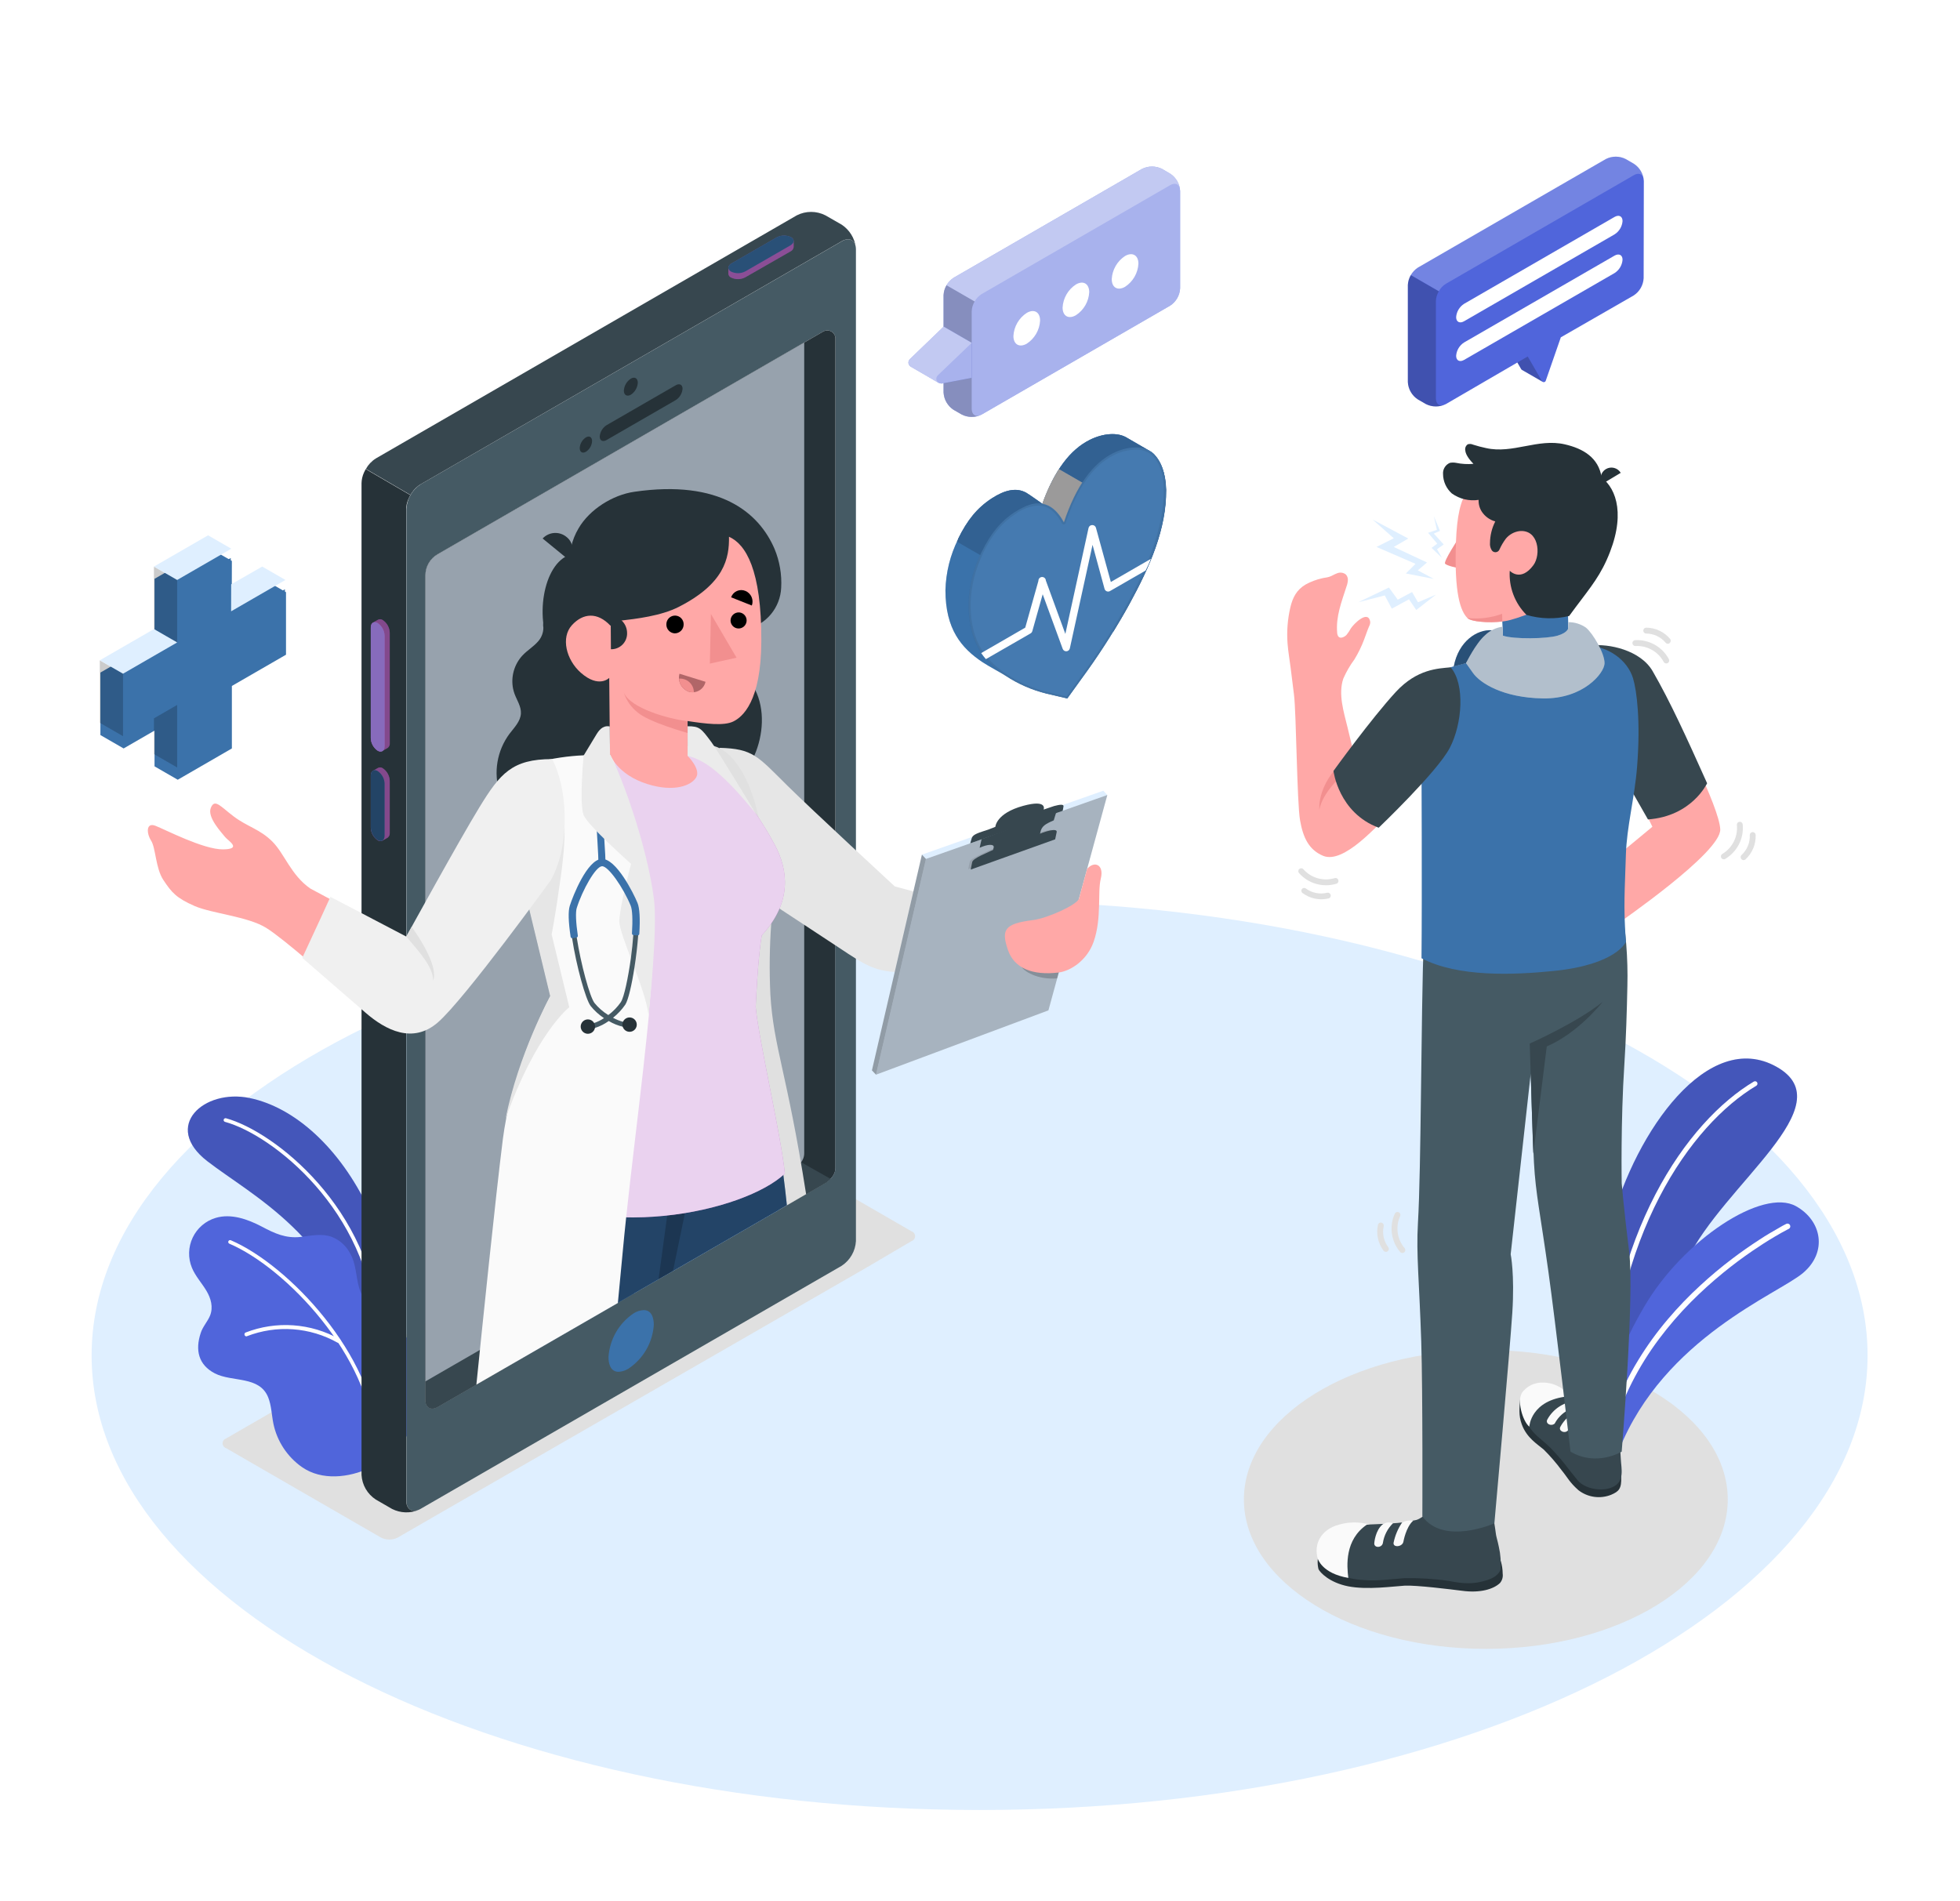 <svg width="432" height="419" viewBox="0 0 432 419" fill="none" xmlns="http://www.w3.org/2000/svg">
<g filter="url(#filter0_d_36_226)">
<path d="M215.911 394.978C324.003 394.978 411.629 350.118 411.629 294.782C411.629 239.445 324.003 194.586 215.911 194.586C107.819 194.586 20.193 239.445 20.193 294.782C20.193 350.118 107.819 394.978 215.911 394.978Z" fill="#DFEFFF"/>
<path d="M327.488 359.463C356.939 359.463 380.813 344.716 380.813 326.524C380.813 308.332 356.939 293.585 327.488 293.585C298.038 293.585 274.164 308.332 274.164 326.524C274.164 344.716 298.038 359.463 327.488 359.463Z" fill="#E0E0E0"/>
<path d="M200.905 267.418L166.736 247.697C166.168 247.407 165.54 247.255 164.903 247.255C164.266 247.255 163.637 247.407 163.07 247.697L49.82 313.092C49.598 313.167 49.405 313.309 49.268 313.498C49.132 313.688 49.058 313.916 49.058 314.15C49.058 314.384 49.132 314.612 49.268 314.802C49.405 314.992 49.598 315.134 49.82 315.208L83.981 334.937C84.55 335.222 85.178 335.37 85.814 335.37C86.45 335.37 87.078 335.222 87.647 334.937L97.741 329.107L190.803 275.52L200.913 269.575C201.142 269.501 201.341 269.357 201.482 269.162C201.623 268.968 201.698 268.734 201.698 268.494C201.697 268.254 201.619 268.02 201.477 267.827C201.334 267.633 201.134 267.49 200.905 267.418Z" fill="#E0E0E0"/>
<path d="M354.507 314.273L349.227 311.469C349.227 311.469 349.743 285.688 355.09 265.721C360.567 245.278 376.508 222.696 391.571 231.158C406.635 239.62 379.862 257.013 371.809 273.798C363.757 290.583 354.507 314.273 354.507 314.273Z" fill="#5065DB"/>
<path opacity="0.15" d="M354.507 314.273L349.227 311.469C349.227 311.469 349.743 285.688 355.09 265.721C360.567 245.278 376.508 222.696 391.571 231.158C406.635 239.62 379.862 257.013 371.809 273.798C363.757 290.583 354.507 314.273 354.507 314.273Z" fill="black"/>
<path d="M353.81 308.156C353.74 308.154 353.672 308.138 353.608 308.109C353.544 308.08 353.486 308.039 353.438 307.988C353.39 307.937 353.353 307.877 353.328 307.812C353.303 307.746 353.292 307.677 353.294 307.607C354.425 267.599 371.916 243.171 386.553 234.413C386.675 234.341 386.821 234.319 386.958 234.354C387.096 234.388 387.214 234.476 387.287 234.598C387.36 234.72 387.381 234.865 387.347 235.003C387.312 235.141 387.224 235.259 387.102 235.332C372.695 243.95 355.483 268.058 354.36 307.631C354.359 307.702 354.344 307.772 354.315 307.837C354.287 307.901 354.246 307.96 354.195 308.009C354.144 308.058 354.084 308.096 354.018 308.121C353.951 308.146 353.881 308.158 353.81 308.156Z" fill="white"/>
<path d="M356.894 315.503L352.179 313.084C352.179 313.084 352.761 300.423 362.461 283.925C371.071 269.272 388.521 257.792 395.852 261.883C401.543 265.049 402.855 271.986 397.402 276.602C391.949 281.219 366.775 290.903 356.894 315.503Z" fill="#5065DB"/>
<path d="M354.999 311.461C355.819 311.625 356.106 309.599 356.27 309.083C356.582 308.115 356.91 307.164 357.271 306.213C357.977 304.363 358.779 302.551 359.673 300.784C361.396 297.386 363.412 294.146 365.7 291.1C367.839 288.249 370.17 285.547 372.679 283.015C374.942 280.738 377.323 278.581 379.813 276.553C381.895 274.848 384.06 273.232 386.282 271.715C387.922 270.6 389.562 269.534 391.276 268.534C392.17 268.009 393.064 267.492 393.99 267.017L394.253 266.885C394.4 266.814 394.512 266.687 394.565 266.532C394.618 266.377 394.607 266.208 394.536 266.061C394.464 265.915 394.337 265.802 394.182 265.749C394.028 265.696 393.858 265.707 393.712 265.778C393.138 266.057 392.588 266.369 392.072 266.68C390.628 267.5 389.218 268.32 387.832 269.239C385.777 270.567 383.77 271.972 381.813 273.454C379.386 275.29 377.055 277.239 374.819 279.3C372.27 281.634 369.871 284.127 367.636 286.762C365.212 289.604 363.019 292.634 361.076 295.823C359.009 299.199 357.278 302.769 355.91 306.483C355.653 307.199 355.407 307.913 355.172 308.623C354.827 309.333 354.618 310.1 354.557 310.887C354.567 311.012 354.611 311.131 354.685 311.232C354.759 311.334 354.859 311.413 354.975 311.461H354.999Z" fill="white"/>
<path d="M87.409 291.789C87.409 291.789 87.54 275.709 81.218 262.4C74.896 249.091 65.006 240.088 54.978 238.03C44.949 235.971 35.7 244.253 45.704 251.97C55.708 259.686 74.084 268.616 79.955 293.609L87.409 291.789Z" fill="#5065DB"/>
<path opacity="0.15" d="M87.409 291.789C87.409 291.789 87.54 275.709 81.218 262.4C74.896 249.091 65.006 240.088 54.978 238.03C44.949 235.971 35.7 244.253 45.704 251.97C55.708 259.686 74.084 268.616 79.955 293.609L87.409 291.789Z" fill="black"/>
<path d="M83.227 289.009C83.122 289.009 83.022 288.969 82.945 288.898C82.869 288.826 82.823 288.728 82.817 288.624C81.275 262.884 60.07 246.148 49.59 243.294C49.486 243.265 49.398 243.197 49.344 243.103C49.29 243.009 49.276 242.898 49.303 242.794C49.332 242.688 49.402 242.597 49.497 242.542C49.592 242.487 49.705 242.471 49.812 242.499C60.472 245.41 82.071 262.425 83.637 288.574C83.639 288.682 83.601 288.787 83.53 288.867C83.458 288.948 83.359 288.999 83.251 289.009H83.227Z" fill="white"/>
<path d="M88.704 313.863C90.736 311.3 92.099 308.272 92.671 305.052C93.244 301.832 93.008 298.52 91.984 295.413C91.389 293.537 90.437 291.794 89.18 290.28C88.171 289.091 86.72 288.476 85.539 287.484C82.997 285.376 80.045 283.138 79.127 279.792C78.389 277.127 78.545 274.602 77.069 272.101C76.199 270.534 74.814 269.317 73.149 268.657C70.976 267.837 68.582 268.378 66.286 268.657C63.006 269.026 60.546 267.894 57.708 266.385C54.584 264.745 50.935 263.45 47.549 264.458C46.447 264.784 45.427 265.339 44.553 266.085C43.679 266.831 42.972 267.752 42.478 268.788C41.983 269.825 41.711 270.954 41.681 272.103C41.65 273.251 41.862 274.393 42.301 275.454C43.055 277.291 44.449 278.784 45.474 280.489C46.499 282.195 47.04 284.146 46.294 286.008C45.72 287.385 44.654 288.468 44.228 289.87C43.014 293.56 43.695 296.84 47.36 298.742C51.189 300.702 57.2 299.226 59.119 304.04C59.84 305.868 59.865 307.894 60.259 309.821C61.066 313.699 63.321 317.123 66.564 319.398C70.968 322.457 76.946 321.711 81.513 319.579C84.319 318.254 86.78 316.298 88.704 313.863Z" fill="#5065DB"/>
<path d="M54.182 290.575C54.272 290.59 54.364 290.576 54.445 290.534C57.675 289.286 61.141 288.768 64.594 289.017C68.048 289.267 71.403 290.278 74.42 291.977C74.523 292.033 74.644 292.045 74.757 292.011C74.869 291.977 74.963 291.9 75.019 291.797C75.047 291.746 75.066 291.691 75.073 291.633C75.08 291.575 75.075 291.517 75.059 291.461C75.043 291.405 75.016 291.353 74.979 291.308C74.943 291.263 74.898 291.226 74.846 291.198C71.712 289.438 68.227 288.394 64.641 288.142C61.056 287.89 57.458 288.435 54.109 289.739C54.03 289.782 53.966 289.848 53.926 289.928C53.886 290.009 53.871 290.099 53.883 290.188C53.895 290.277 53.935 290.36 53.995 290.427C54.056 290.493 54.136 290.539 54.223 290.559L54.182 290.575Z" fill="white"/>
<path d="M82.817 314.003C82.709 314.005 82.606 313.965 82.527 313.891C82.449 313.818 82.403 313.716 82.399 313.609C81.636 295.077 63.03 275.479 50.558 270.149C50.508 270.128 50.462 270.098 50.423 270.059C50.385 270.021 50.355 269.975 50.334 269.925C50.313 269.874 50.303 269.82 50.303 269.766C50.304 269.712 50.315 269.658 50.337 269.608C50.382 269.507 50.465 269.428 50.567 269.388C50.67 269.348 50.785 269.35 50.886 269.395C63.555 274.823 82.448 294.749 83.227 313.593C83.229 313.647 83.22 313.702 83.201 313.754C83.182 313.805 83.153 313.853 83.116 313.893C83.079 313.934 83.034 313.966 82.984 313.989C82.934 314.012 82.88 314.025 82.825 314.027L82.817 314.003Z" fill="white"/>
<path d="M185.514 49.2L92.706 102.762C91.787 103.362 91.023 104.172 90.477 105.124C89.931 106.076 89.619 107.144 89.565 108.24V326.795C89.565 328.795 90.976 329.607 92.706 328.599L185.514 275.02C186.426 274.421 187.186 273.617 187.732 272.671C188.277 271.725 188.593 270.665 188.654 269.575V50.988C188.654 48.987 187.244 48.167 185.514 49.2ZM184.136 253.38C184.136 255.094 182.931 256.184 181.446 257.037L96.462 306.122C94.986 306.942 93.772 306.286 93.772 304.564V122.811C93.772 121.872 94.02 120.949 94.491 120.135C94.962 119.322 95.639 118.647 96.453 118.178L181.438 69.085C181.711 68.927 182.02 68.843 182.336 68.842C182.651 68.841 182.961 68.924 183.235 69.081C183.508 69.238 183.735 69.464 183.894 69.737C184.052 70.01 184.135 70.319 184.136 70.635V253.38Z" fill="#455A64"/>
<path d="M184.136 253.38C184.136 255.094 182.931 256.184 181.446 257.037L96.462 306.122C94.986 306.942 93.772 306.286 93.772 304.564V122.811C93.772 121.872 94.02 120.949 94.491 120.135C94.962 119.322 95.639 118.647 96.453 118.178L181.438 69.085C181.711 68.927 182.021 68.843 182.336 68.842C182.651 68.841 182.961 68.924 183.235 69.081C183.508 69.238 183.735 69.464 183.894 69.737C184.052 70.01 184.135 70.319 184.136 70.635V253.38Z" fill="#263238"/>
<path d="M96.462 306.122L181.446 257.054C182.043 256.731 182.594 256.331 183.086 255.865L93.772 205.566V304.564C93.772 306.286 94.986 306.975 96.462 306.122Z" fill="#37474F"/>
<path d="M177.256 250.19V71.504L96.453 118.178C95.639 118.647 94.962 119.322 94.491 120.135C94.02 120.949 93.772 121.872 93.772 122.811V300.497L174.567 253.847C176.051 252.995 177.256 251.904 177.256 250.19Z" fill="#97A2AD"/>
<path d="M92.312 328.82C91.375 329.215 90.364 329.402 89.347 329.368C88.331 329.334 87.334 329.08 86.425 328.623L82.833 326.549C81.917 325.955 81.154 325.153 80.606 324.208C80.059 323.263 79.743 322.202 79.684 321.112V102.5C79.705 101.69 79.889 100.892 80.226 100.155C80.34 99.901 80.463 99.655 80.603 99.4L90.443 105.14C90.236 105.51 90.055 105.894 89.902 106.288C89.663 106.909 89.532 107.567 89.516 108.232V326.795C89.565 328.64 90.763 329.476 92.312 328.82Z" fill="#263238"/>
<path d="M141.881 284.786C143.89 284.786 144.104 287.041 144.104 288.009C143.984 289.947 143.415 291.832 142.443 293.514C141.472 295.195 140.123 296.629 138.503 297.701C137.853 298.114 137.107 298.351 136.338 298.39C134.329 298.39 134.116 296.135 134.116 295.167C134.237 293.229 134.805 291.344 135.775 289.661C136.745 287.978 138.091 286.543 139.708 285.467C140.364 285.06 141.111 284.826 141.881 284.786Z" fill="#3B72AA"/>
<path d="M139.044 79.466C139.864 78.974 140.578 79.368 140.578 80.352C140.548 80.884 140.394 81.401 140.127 81.863C139.861 82.324 139.49 82.717 139.044 83.009C138.224 83.492 137.503 83.099 137.503 82.123C137.531 81.59 137.685 81.071 137.953 80.609C138.221 80.147 138.595 79.755 139.044 79.466Z" fill="#263238"/>
<path d="M129.139 92.414C129.893 91.979 130.5 92.332 130.5 93.234C130.475 93.706 130.338 94.165 130.102 94.574C129.865 94.983 129.535 95.33 129.139 95.587C128.384 96.022 127.777 95.669 127.777 94.767C127.804 94.296 127.941 93.837 128.177 93.428C128.414 93.019 128.743 92.672 129.139 92.414Z" fill="#263238"/>
<path d="M133.69 89.724L148.933 80.926C149.753 80.442 150.442 80.786 150.442 81.688C150.402 82.195 150.245 82.685 149.983 83.121C149.721 83.556 149.362 83.925 148.933 84.198L133.69 92.996C132.87 93.48 132.181 93.136 132.181 92.234C132.221 91.727 132.378 91.237 132.64 90.801C132.902 90.366 133.261 89.997 133.69 89.724Z" fill="#263238"/>
<path d="M188.621 50.487C188.392 48.847 187.088 48.265 185.522 49.175L92.698 102.762C91.769 103.339 91.006 104.147 90.484 105.108L80.644 99.368C81.174 98.415 81.939 97.613 82.866 97.039L175.633 43.46C176.606 42.967 177.682 42.709 178.773 42.709C179.864 42.709 180.94 42.967 181.914 43.46L185.522 45.526C186.363 46.084 187.074 46.816 187.609 47.671C188.144 48.527 188.489 49.487 188.621 50.487Z" fill="#37474F"/>
<path d="M164.276 57.121C163.794 57.379 163.258 57.518 162.712 57.528C162.166 57.538 161.626 57.418 161.135 57.179C160.971 57.108 160.828 56.995 160.723 56.851C160.617 56.707 160.553 56.537 160.536 56.359C160.536 56.129 160.536 55.276 160.536 55.038C160.563 54.834 160.641 54.639 160.765 54.474C160.889 54.309 161.053 54.178 161.242 54.095L171.188 48.355C171.672 48.1 172.209 47.962 172.756 47.952C173.303 47.942 173.844 48.06 174.337 48.298C174.498 48.371 174.638 48.486 174.741 48.63C174.845 48.773 174.909 48.942 174.927 49.118C174.927 49.356 174.927 50.241 174.927 50.471C174.902 50.677 174.823 50.873 174.7 51.039C174.576 51.206 174.412 51.338 174.222 51.422L164.276 57.121Z" fill="#BA68C8"/>
<path opacity="0.25" d="M164.276 57.121C163.794 57.379 163.258 57.518 162.712 57.528C162.166 57.538 161.626 57.418 161.135 57.179C160.971 57.108 160.828 56.995 160.723 56.851C160.617 56.707 160.553 56.537 160.536 56.359C160.536 56.129 160.536 55.276 160.536 55.038C160.563 54.834 160.641 54.639 160.765 54.474C160.889 54.309 161.053 54.178 161.242 54.095L171.188 48.355C171.672 48.1 172.209 47.962 172.756 47.952C173.303 47.942 173.844 48.06 174.337 48.298C174.498 48.371 174.638 48.486 174.741 48.63C174.845 48.773 174.909 48.942 174.927 49.118C174.927 49.356 174.927 50.241 174.927 50.471C174.902 50.677 174.823 50.873 174.7 51.039C174.576 51.206 174.412 51.338 174.222 51.422L164.276 57.121Z" fill="black"/>
<path d="M164.276 55.817L174.222 50.077C175.124 49.553 175.165 48.741 174.329 48.257C173.836 48.019 173.294 47.901 172.748 47.911C172.201 47.921 171.664 48.059 171.18 48.314L161.233 54.054C160.34 54.571 160.29 55.383 161.135 55.867C161.626 56.105 162.166 56.225 162.711 56.217C163.257 56.208 163.793 56.072 164.276 55.817Z" fill="#3B72AA"/>
<path opacity="0.3" d="M164.276 55.817L174.222 50.077C175.124 49.553 175.165 48.741 174.329 48.257C173.836 48.019 173.294 47.901 172.748 47.911C172.201 47.921 171.664 48.059 171.18 48.314L161.233 54.054C160.34 54.571 160.29 55.383 161.135 55.867C161.626 56.105 162.166 56.225 162.711 56.217C163.257 56.208 163.793 56.072 164.276 55.817Z" fill="black"/>
<path d="M85.9 135.439C85.88 134.894 85.732 134.36 85.467 133.883C85.202 133.405 84.828 132.997 84.375 132.692C84.226 132.583 84.051 132.516 83.867 132.5C83.683 132.485 83.498 132.52 83.333 132.602C83.145 132.717 82.39 133.135 82.194 133.258C82.029 133.383 81.899 133.548 81.817 133.738C81.736 133.928 81.704 134.135 81.726 134.341V158.711C81.746 159.256 81.894 159.788 82.157 160.265C82.421 160.743 82.793 161.151 83.243 161.458C83.391 161.558 83.563 161.618 83.741 161.632C83.919 161.646 84.098 161.615 84.26 161.54C84.473 161.433 85.236 160.991 85.441 160.868C85.606 160.743 85.735 160.578 85.817 160.388C85.899 160.198 85.93 159.991 85.908 159.785L85.9 135.439Z" fill="#BA68C8"/>
<path opacity="0.3" d="M85.9 135.439C85.88 134.894 85.732 134.36 85.467 133.883C85.202 133.405 84.828 132.997 84.375 132.692C84.226 132.583 84.051 132.516 83.867 132.5C83.683 132.485 83.498 132.52 83.333 132.602C83.145 132.717 82.39 133.135 82.194 133.258C82.029 133.383 81.899 133.548 81.817 133.738C81.736 133.928 81.704 134.135 81.726 134.341V158.711C81.746 159.256 81.894 159.788 82.157 160.265C82.421 160.743 82.793 161.151 83.243 161.458C83.391 161.558 83.563 161.618 83.741 161.632C83.919 161.646 84.098 161.615 84.26 161.54C84.473 161.433 85.236 160.991 85.441 160.868C85.606 160.743 85.735 160.578 85.817 160.388C85.899 160.198 85.93 159.991 85.908 159.785L85.9 135.439Z" fill="black"/>
<path d="M84.768 136.12V160.49C84.768 161.524 84.088 161.966 83.243 161.483C82.793 161.176 82.421 160.767 82.157 160.29C81.894 159.813 81.746 159.28 81.726 158.736V134.341C81.726 133.299 82.407 132.856 83.243 133.34C83.7 133.649 84.076 134.063 84.341 134.546C84.606 135.029 84.753 135.569 84.768 136.12Z" fill="#BA68C8"/>
<path opacity="0.4" d="M84.768 136.12V160.49C84.768 161.524 84.088 161.966 83.243 161.483C82.793 161.176 82.421 160.767 82.157 160.29C81.894 159.813 81.746 159.28 81.726 158.736V134.341C81.726 133.299 82.407 132.856 83.243 133.34C83.7 133.649 84.076 134.063 84.341 134.546C84.606 135.029 84.753 135.569 84.768 136.12Z" fill="#3B72AA"/>
<path d="M85.9 168.1C85.88 167.554 85.732 167.021 85.467 166.543C85.202 166.066 84.828 165.658 84.375 165.353C84.226 165.243 84.051 165.177 83.867 165.161C83.683 165.145 83.498 165.18 83.333 165.263C83.145 165.378 82.39 165.796 82.194 165.919C82.029 166.044 81.899 166.209 81.817 166.398C81.736 166.588 81.704 166.796 81.726 167.001V178.481C81.747 179.025 81.895 179.555 82.159 180.031C82.422 180.507 82.794 180.914 83.243 181.22C83.386 181.326 83.556 181.392 83.733 181.411C83.91 181.429 84.089 181.4 84.252 181.327C84.465 181.22 85.228 180.777 85.433 180.654C85.597 180.531 85.726 180.367 85.808 180.179C85.89 179.99 85.921 179.784 85.9 179.58V168.1Z" fill="#BA68C8"/>
<path opacity="0.3" d="M85.9 168.1C85.88 167.554 85.732 167.021 85.467 166.543C85.202 166.066 84.828 165.658 84.375 165.353C84.226 165.243 84.051 165.177 83.867 165.161C83.683 165.145 83.498 165.18 83.333 165.263C83.145 165.378 82.39 165.796 82.194 165.919C82.029 166.044 81.899 166.209 81.817 166.398C81.736 166.588 81.704 166.796 81.726 167.001V178.481C81.747 179.025 81.895 179.555 82.159 180.031C82.422 180.507 82.794 180.914 83.243 181.22C83.386 181.326 83.556 181.392 83.733 181.411C83.91 181.429 84.089 181.4 84.252 181.327C84.465 181.22 85.228 180.777 85.433 180.654C85.597 180.531 85.726 180.367 85.808 180.179C85.89 179.99 85.921 179.784 85.9 179.58V168.1Z" fill="black"/>
<path d="M84.768 168.715V180.195C84.768 181.228 84.088 181.679 83.243 181.187C82.793 180.88 82.421 180.472 82.157 179.995C81.894 179.517 81.746 178.985 81.726 178.44V166.96C81.726 165.927 82.407 165.476 83.243 165.96C83.695 166.268 84.069 166.677 84.334 167.156C84.599 167.634 84.748 168.168 84.768 168.715Z" fill="#3B72AA"/>
<path opacity="0.4" d="M84.768 168.715V180.195C84.768 181.228 84.088 181.679 83.243 181.187C82.793 180.88 82.421 180.472 82.157 179.995C81.894 179.517 81.746 178.985 81.726 178.44V166.96C81.726 165.927 82.407 165.476 83.243 165.96C83.695 166.268 84.069 166.677 84.334 167.156C84.599 167.634 84.748 168.168 84.768 168.715Z" fill="black"/>
<path d="M113.075 147.756C113.156 148.154 113.266 148.546 113.403 148.928C113.936 150.372 114.895 151.733 114.813 153.274C114.723 155.013 113.354 156.358 112.304 157.743C110.94 159.576 110.031 161.706 109.652 163.958C109.272 166.211 109.434 168.521 110.123 170.699C111.131 173.352 112.529 175.84 114.272 178.079L118.233 183.696C119.43 185.269 120.959 186.56 122.71 187.477C126.113 189.4 129.91 190.522 133.813 190.757C140.227 191.19 146.607 189.517 151.984 185.992C157.683 182.22 155.174 172.544 161.004 169.01C168.056 164.746 171.418 149.937 162.775 143.754C162.775 143.754 164.169 134.685 161.611 132.373C159.061 130.239 155.906 128.96 152.591 128.715C148.015 128.24 143.431 129.134 138.864 129.117C134.162 129.102 129.464 129.395 124.801 129.995C123.161 130.216 120.848 130.815 119.963 132.414C119.713 133.041 119.645 133.726 119.766 134.39C119.753 135.443 119.377 136.46 118.7 137.268C117.683 138.498 116.24 139.326 115.158 140.482C114.264 141.446 113.611 142.607 113.249 143.871C112.887 145.134 112.827 146.465 113.075 147.756Z" fill="#263238"/>
<path d="M158.585 160.843C165.965 161.048 166.924 162.622 173.533 169.166C179.027 174.603 197.231 191.404 197.231 191.404L219.043 197.21L213.894 210.519C213.894 210.519 208.974 210.314 199.134 210.305C193.09 210.305 190.991 208.952 184.907 204.893C181.807 202.819 164.317 191.372 164.317 191.372L158.585 160.843Z" fill="#E6E6E6"/>
<path d="M243.176 170.298L203.201 184.385L192.18 231.945L193.074 232.896L231.081 218.719L244.062 171.249L243.176 170.298Z" fill="#DFEFFF"/>
<path opacity="0.35" d="M204.087 185.336L193.074 232.896L192.18 231.945L203.201 184.385L204.087 185.336Z" fill="black"/>
<path opacity="0.25" d="M244.062 171.249L204.087 185.336L193.074 232.896L231.081 218.719L244.062 171.249Z" fill="black"/>
<g opacity="0.2">
<path d="M225.136 209.043C225.505 209.977 228.572 212.036 233.008 211.667L233.754 208.928L225.136 209.043Z" fill="black"/>
</g>
<g opacity="0.1">
<path d="M232.024 180.99L232.352 179.391C232.532 178.514 230.187 178.973 227.112 180.425L219.896 182.606C216.821 184.057 213.918 185.14 213.73 186.017L213.402 187.608L232.024 180.99Z" fill="black"/>
</g>
<path d="M234.402 173.774C234.517 173.225 233.582 173.34 232.327 173.676L230.023 174.455C230.023 174.455 230.966 172.143 225.513 173.635C219.519 175.275 219.388 178.252 219.388 178.252C218.45 178.658 217.489 179.009 216.51 179.301C214.517 179.949 214.304 180.334 214.14 180.892L213.845 181.901L234.222 174.734C234.222 174.734 234.32 174.324 234.402 173.774Z" fill="#37474F"/>
<path d="M232.254 176.833C230.368 177.653 229.589 178.104 229.302 179.465C228.982 181.015 228.916 181.663 228.916 181.663L218.305 185.845C218.305 185.845 218.879 183.557 219.019 182.794C219.158 182.032 217.756 182.032 215.919 182.876L216.354 180.974L232.86 174.849L232.254 176.833Z" fill="#37474F"/>
<path d="M232.565 181.015C232.565 181.015 232.721 180.302 232.901 179.416C233.082 178.53 230.737 178.998 227.662 180.449L220.446 182.63C217.371 184.082 214.46 185.164 214.279 186.042L213.951 187.682L232.565 181.015Z" fill="#37474F"/>
<path d="M239.617 187.518C239.617 187.518 238.199 192.733 237.821 194.078C237.444 195.422 230.901 198.415 227.629 198.825C221.364 199.604 220.651 200.957 222.151 205.385C223.545 209.485 227.621 211.043 233.279 210.379C235.935 210.068 239.601 207.714 241.044 203.606C242.881 198.358 241.864 192.757 242.627 189.666C243.389 186.575 241.208 185.689 239.617 187.518Z" fill="#FFA8A7"/>
<path d="M177.674 259.235L173.435 261.695L171.656 262.72L148.335 276.176L145.153 277.98L139.782 281.08L141.422 264.343L144.555 231.937V231.601L144.702 230.149L148.802 187.78L150.598 169.24L151.229 162.59L151.443 160.441H151.557C153.457 159.913 155.464 159.913 157.363 160.441C157.786 160.57 158.198 160.734 158.593 160.933C161.053 162.155 162.693 164.533 164.054 167.034C164.389 167.643 164.69 168.27 164.956 168.912C165.967 171.342 166.747 173.863 167.285 176.439C168.359 181.195 169.745 186.058 170.294 193.725C170.381 195.698 170.277 197.676 169.983 199.629C169.613 204.798 169.55 209.984 169.794 215.16C170.483 226.886 173.435 232.199 177.674 259.235Z" fill="#E0E0E0"/>
<path d="M171.656 262.703L148.335 276.16L145.153 277.98L139.782 281.08L136.084 283.212L113.632 296.168C113.87 287.148 113.977 277.365 113.764 268.124C113.698 265.032 113.673 261.875 113.805 258.644C114.231 247.427 116.363 235.397 124.005 222.737L124.358 222.097C125.26 227.452 133.46 230.928 140.84 231.748L141.66 231.822C142.587 231.912 143.546 231.953 144.538 231.953H145.161C151.402 231.896 158.79 230.428 167.301 227.55C168.121 232.306 168.941 238.546 169.819 245.844C170.212 249.124 170.611 252.62 171.016 256.332C171.18 258.407 171.434 260.53 171.656 262.703Z" fill="#3B72AB"/>
<path d="M173.435 261.678L171.656 262.703L148.335 276.16L145.153 277.98L139.782 281.08L136.084 283.212L113.632 296.168L111.172 297.586C111.295 287.877 111.377 278.365 111.369 272.396C111.369 266.844 111.492 261.908 111.796 257.529C112.394 248.886 113.641 242.384 115.723 237.464C118.167 232.079 121.058 226.909 124.366 222.007C124.366 222.007 126.416 228.928 141.75 230.018H141.849C142.751 230.084 143.702 230.125 144.702 230.141H145.867C164.956 230.141 167.064 225.328 167.064 225.328C168.928 232.406 170.404 239.581 171.483 246.82C171.888 249.378 172.279 252.112 172.656 255.02C172.935 257.152 173.197 259.366 173.435 261.678Z" fill="#3B72AB"/>
<path opacity="0.4" d="M173.435 261.678L171.656 262.703L148.335 276.16L145.153 277.98L139.782 281.08L136.084 283.212L113.632 296.168L111.172 297.586C111.295 287.877 111.377 278.365 111.369 272.396C111.369 266.844 111.492 261.908 111.796 257.529C112.394 248.886 113.641 242.384 115.723 237.464C118.167 232.079 121.058 226.909 124.366 222.007C124.366 222.007 126.416 228.928 141.75 230.018H141.849C142.751 230.084 143.702 230.125 144.702 230.141H145.867C164.956 230.141 167.064 225.328 167.064 225.328C168.928 232.406 170.404 239.581 171.483 246.82C171.888 249.378 172.279 252.112 172.656 255.02C172.935 257.152 173.197 259.366 173.435 261.678Z" fill="black"/>
<path opacity="0.2" d="M162.488 250.797C162.488 250.797 160.356 257.57 151.385 261.367L150.959 263.441L148.335 276.16L145.153 277.98L147.056 263.95L147.876 257.849C153.42 257.274 158.588 254.779 162.488 250.797Z" fill="black"/>
<path d="M135.207 162.401L126.187 163.352C120.217 164.812 117.519 167.452 116.904 172.725C116.617 175.185 115.133 181.745 117.216 189.945C119.102 197.39 124.137 215.611 124.137 215.611C124.137 215.611 112.55 230.732 110.451 256.66C131.656 270.502 164.185 263.064 172.984 254.7C172.246 246.779 167.187 225.041 166.555 217.981C166.555 217.981 167.023 206.952 167.9 202.171C174.608 194.848 173.755 187.846 170.745 182.196C165.186 171.765 156.805 162.598 154.091 162.606L135.207 162.401Z" fill="#BA68C8"/>
<path opacity="0.7" d="M135.207 162.401L126.187 163.352C120.217 164.812 117.519 167.452 116.904 172.725C116.617 175.185 115.133 181.745 117.216 189.945C119.102 197.39 124.137 215.611 124.137 215.611C124.137 215.611 112.55 230.732 110.451 256.66C131.656 270.502 164.185 263.064 172.984 254.7C172.246 246.779 167.187 225.041 166.555 217.981C166.555 217.981 167.023 206.952 167.9 202.171C174.608 194.848 173.755 187.846 170.745 182.196C165.186 171.765 156.805 162.598 154.091 162.606L135.207 162.401Z" fill="white"/>
<path d="M143.021 218.858C143.021 219.022 143.021 219.17 143.021 219.293V219.506C143.026 219.574 143.026 219.643 143.021 219.711C142.71 222.991 142.341 226.476 141.947 230.026C141.947 230.026 141.947 230.026 141.947 230.076C141.89 230.65 141.824 231.224 141.758 231.806C140.553 242.507 139.118 253.946 138.011 264.36C137.74 266.885 137.494 269.345 137.273 271.74C136.929 275.323 136.56 279.251 136.182 283.22L113.731 296.176L111.271 297.594L104.998 301.211C106.261 288.788 109.204 260.006 110.844 247.017C111.033 245.549 111.279 244.081 111.558 242.622L111.779 241.556L111.878 241.121C111.984 240.629 112.091 240.153 112.206 239.67C112.32 239.186 112.427 238.776 112.534 238.341C112.788 237.349 113.058 236.373 113.354 235.422C113.493 234.963 113.624 234.504 113.772 234.053C113.919 233.602 114.042 233.151 114.19 232.708C114.485 231.822 114.772 230.953 115.076 230.108C115.072 230.092 115.072 230.075 115.076 230.059C115.215 229.657 115.363 229.239 115.51 228.862C115.707 228.304 115.912 227.763 116.117 227.222L116.363 226.574C116.486 226.279 116.593 225.992 116.707 225.705C117.109 224.696 117.527 223.737 117.896 222.843C117.978 222.646 118.069 222.45 118.151 222.261C118.233 222.072 118.364 221.794 118.462 221.564C118.708 220.99 118.954 220.457 119.192 219.924C119.29 219.694 119.397 219.473 119.495 219.26C119.594 219.047 119.733 218.768 119.84 218.538L119.996 218.21L120.16 217.89C120.17 217.848 120.19 217.809 120.217 217.776C120.239 217.716 120.267 217.658 120.299 217.603C120.319 217.567 120.335 217.528 120.348 217.489C120.416 217.373 120.477 217.252 120.529 217.128L121.078 216.062C121.078 216.004 121.135 215.963 121.152 215.914L121.365 215.521L114.543 187.231L111.148 173.176V172.946C111.304 171.7 112.345 165.82 118.347 164.033C121.736 163.158 125.207 162.641 128.704 162.491C130.049 162.409 131.262 162.376 132.255 162.352H133.821H134.764C134.766 162.371 134.766 162.39 134.764 162.409C134.813 162.532 134.952 162.901 135.166 163.475C135.189 163.571 135.222 163.665 135.264 163.754C135.265 163.768 135.265 163.781 135.264 163.795C136.74 167.846 140.881 179.637 142.939 189.879C143.3 191.65 143.595 193.381 143.808 195.021C144.423 200.146 143.972 208.723 143.021 218.858Z" fill="#FAFAFA"/>
<path d="M121.586 201.974C121.586 201.974 122.406 197.932 123.612 189.199C125.014 179.129 124.514 174.152 122.997 170.97L114.444 187.28L121.267 215.57C121.267 215.57 114.256 228.411 111.427 242.63C118.134 223.68 125.473 218.03 125.473 218.03L121.586 201.974Z" fill="#E6E6E6"/>
<path d="M151.549 156.087C154.206 156.087 154.518 156.53 156.805 159.597C158.167 161.425 166.785 175.652 166.785 175.652C166.785 175.652 159.93 166.632 154.755 163.893C153.759 163.31 152.681 162.878 151.557 162.614L151.549 156.087Z" fill="#EBEBEB"/>
<path d="M131.902 186.32C131.902 185.5 131.82 183.729 131.681 181.499C131 170.56 130.672 160.72 134.362 159.9L134.682 161.409C131.992 161.991 132.878 176.07 133.214 181.368C133.362 183.647 133.476 185.468 133.435 186.353L131.902 186.32Z" fill="#3B72AA"/>
<path d="M119.602 114.702L125.342 119.4C125.654 119.043 125.89 118.626 126.035 118.174C126.18 117.723 126.232 117.247 126.187 116.774C126.141 116.302 126 115.844 125.772 115.429C125.543 115.013 125.232 114.648 124.858 114.357C124.104 113.733 123.139 113.421 122.162 113.485C121.184 113.549 120.269 113.984 119.602 114.702Z" fill="#263238"/>
<path d="M134.592 156.784C134.592 153.184 126.203 147.764 121.873 140.195C117.544 132.627 119.709 120.179 125.645 118.269C125.695 118.269 125.859 116.67 125.883 116.555C126.211 115.111 126.765 113.727 127.523 112.455C129.942 108.289 135.067 105.075 139.823 104.402C158.626 101.664 167.269 108.97 170.721 117.006C171.84 119.709 172.339 122.629 172.18 125.55C172.084 127.696 171.288 129.751 169.914 131.402C168.54 133.053 166.663 134.209 164.571 134.693L134.592 156.784Z" fill="#263238"/>
<path d="M160.676 114.316C164.358 115.956 167.859 121.557 167.802 137.317C167.752 150.683 163.652 154.062 161.586 155.054C159.52 156.046 155.477 155.538 151.549 154.939V162.614C151.549 162.614 154.493 165.509 153.46 167.329C152.427 169.15 148.614 170.691 142.685 168.83C135.969 166.722 134.436 162.27 134.436 162.27L134.28 145.427C134.28 145.427 132.025 147.797 128.048 144.32C124.768 141.442 123.587 136.514 126.055 133.808C128.524 131.102 131.689 130.888 134.542 133.914L136.592 132.832C140.25 132.405 145.612 131.79 149.565 129.798C159.7 124.64 160.75 119.048 160.676 114.316Z" fill="#FFA8A7"/>
<path d="M134.6 131.733L134.649 139.113C135.123 139.126 135.594 139.041 136.035 138.865C136.475 138.688 136.874 138.424 137.208 138.087C137.542 137.751 137.804 137.35 137.977 136.909C138.151 136.467 138.232 135.995 138.216 135.521C138.207 134.549 137.828 133.616 137.157 132.912C136.485 132.209 135.571 131.787 134.6 131.733Z" fill="#263238"/>
<path d="M161.02 132.783C161.024 133.129 161.129 133.467 161.323 133.755C161.516 134.043 161.79 134.267 162.111 134.4C162.431 134.533 162.783 134.57 163.123 134.505C163.464 134.44 163.778 134.276 164.027 134.034C164.275 133.792 164.447 133.483 164.521 133.144C164.596 132.806 164.569 132.452 164.444 132.129C164.32 131.805 164.103 131.525 163.821 131.324C163.539 131.122 163.204 131.008 162.857 130.995C162.618 130.99 162.381 131.032 162.159 131.119C161.937 131.206 161.735 131.337 161.564 131.503C161.393 131.67 161.256 131.869 161.163 132.088C161.07 132.308 161.021 132.544 161.02 132.783Z" fill="black"/>
<path d="M146.875 133.57C146.861 133.824 146.897 134.079 146.981 134.319C147.065 134.559 147.196 134.781 147.366 134.97C147.536 135.16 147.741 135.314 147.971 135.424C148.2 135.534 148.45 135.598 148.704 135.612C148.962 135.614 149.218 135.565 149.457 135.468C149.696 135.371 149.914 135.228 150.097 135.046C150.281 134.865 150.427 134.649 150.527 134.411C150.627 134.173 150.679 133.918 150.68 133.66C150.688 133.41 150.647 133.161 150.559 132.927C150.471 132.693 150.337 132.479 150.166 132.297C149.995 132.114 149.79 131.967 149.562 131.864C149.335 131.761 149.089 131.704 148.839 131.696C148.589 131.688 148.34 131.729 148.106 131.817C147.873 131.905 147.658 132.039 147.476 132.21C147.294 132.381 147.147 132.586 147.044 132.814C146.94 133.041 146.883 133.287 146.875 133.537V133.57Z" fill="black"/>
<path d="M165.711 129.478L161.143 127.666C161.249 127.358 161.417 127.076 161.636 126.837C161.856 126.597 162.123 126.406 162.42 126.274C162.717 126.143 163.038 126.074 163.363 126.072C163.688 126.07 164.01 126.135 164.308 126.264C164.91 126.517 165.392 126.992 165.653 127.59C165.914 128.189 165.934 128.865 165.711 129.478Z" fill="black"/>
<path d="M156.691 131.339L156.461 142.278L162.34 140.974L156.691 131.339Z" fill="#F28F8F"/>
<path d="M149.762 144.509L155.502 146.288C155.418 146.679 155.255 147.049 155.023 147.375C154.79 147.7 154.493 147.975 154.15 148.181C153.807 148.387 153.426 148.52 153.029 148.573C152.632 148.625 152.229 148.596 151.844 148.486C151.057 148.212 150.403 147.648 150.016 146.909C149.629 146.17 149.538 145.312 149.762 144.509Z" fill="#B16668"/>
<path d="M152.935 148.584C152.929 147.786 152.607 147.022 152.04 146.46C151.473 145.898 150.707 145.583 149.909 145.583C149.83 145.579 149.751 145.579 149.671 145.583C149.701 146.223 149.922 146.84 150.307 147.354C150.691 147.867 151.221 148.253 151.828 148.461C152.184 148.579 152.561 148.62 152.935 148.584Z" fill="#F28F8F"/>
<path d="M151.549 154.98C147.408 154.488 138.872 152.11 137.486 148.641C138.041 150.382 139.107 151.917 140.545 153.045C143.12 155.259 151.549 157.563 151.549 157.563V154.98Z" fill="#F28F8F"/>
<path d="M134.395 156.128C133.312 155.907 132.353 156.382 131.467 157.875C130.582 159.367 128.638 162.549 128.638 162.549C128.638 162.549 127.63 173.036 128.638 175.669C129.508 177.932 139.093 186.419 139.093 186.419C139.093 186.419 136.592 195.841 136.502 198.932C136.412 202.023 142.242 213.758 142.947 219.76C142.947 219.76 145.022 200.9 144.128 194.102C142.587 182.319 137.06 167.1 134.452 162.262L134.395 156.128Z" fill="#EBEBEB"/>
<path d="M140.258 195.16C139.618 193.638 138.864 192.166 138.003 190.757C136.642 188.502 134.961 186.337 133.444 185.779C133.214 185.688 132.969 185.638 132.722 185.632H132.64C132.39 185.646 132.145 185.707 131.918 185.812C130.721 186.345 129.458 187.977 128.433 189.855C127.384 191.74 126.519 193.723 125.85 195.775C125.457 197.046 125.629 199.744 126.096 202.827C127.015 208.813 129.057 216.291 130.196 217.767C131.032 218.799 132.019 219.697 133.124 220.432C132.447 220.88 131.717 221.241 130.951 221.507C130.517 221.665 130.059 221.745 129.598 221.744V222.819H129.729C130.216 222.811 130.7 222.731 131.164 222.581C132.239 222.232 133.254 221.72 134.173 221.064C135.144 221.642 136.198 222.068 137.298 222.327C137.815 222.451 138.351 222.484 138.88 222.425L138.749 221.359C138.29 221.398 137.827 221.362 137.38 221.252C136.591 221.047 135.831 220.744 135.116 220.35C136.157 219.522 137.069 218.544 137.822 217.448C138.462 216.472 139.249 213.11 139.84 209.248C140.2 206.943 140.496 204.467 140.66 202.212C140.84 199.063 140.758 196.365 140.258 195.16ZM136.871 216.857C136.102 217.967 135.158 218.945 134.075 219.752C132.925 219.042 131.9 218.147 131.041 217.103C129.975 215.717 128.007 208.419 127.121 202.663C126.67 199.752 126.506 197.235 126.867 196.103C127.536 194.026 128.421 192.025 129.508 190.133C130.639 188.182 131.845 186.747 132.681 186.714C133.673 186.714 135.28 188.51 136.781 190.814C137.084 191.265 137.371 191.757 137.65 192.249C138.262 193.309 138.81 194.404 139.29 195.529C139.741 196.644 139.79 199.162 139.585 202.089C139.471 203.729 139.29 205.443 139.061 207.148C138.437 211.601 137.56 215.775 136.871 216.833V216.857Z" fill="#455A64"/>
<path d="M140.348 221.794C140.361 222.107 140.28 222.416 140.117 222.684C139.954 222.951 139.715 223.164 139.43 223.295C139.146 223.426 138.829 223.47 138.519 223.421C138.21 223.372 137.922 223.233 137.692 223.02C137.462 222.807 137.3 222.531 137.228 222.226C137.155 221.922 137.174 221.602 137.283 221.308C137.391 221.015 137.585 220.76 137.839 220.576C138.092 220.392 138.395 220.288 138.708 220.277C139.126 220.261 139.534 220.412 139.841 220.696C140.149 220.981 140.331 221.375 140.348 221.794Z" fill="#263238"/>
<path d="M131.156 222.22C131.17 222.533 131.091 222.844 130.929 223.112C130.767 223.38 130.528 223.594 130.244 223.727C129.96 223.859 129.643 223.905 129.333 223.857C129.023 223.809 128.734 223.67 128.503 223.457C128.273 223.245 128.11 222.969 128.036 222.664C127.963 222.359 127.981 222.039 128.09 221.745C128.198 221.451 128.392 221.196 128.646 221.011C128.9 220.827 129.202 220.723 129.516 220.711C129.723 220.702 129.929 220.734 130.123 220.806C130.318 220.877 130.496 220.985 130.649 221.125C130.801 221.266 130.924 221.434 131.011 221.622C131.098 221.81 131.147 222.013 131.156 222.22Z" fill="#263238"/>
<path d="M140.528 202.196L139.618 202.13C139.525 202.122 139.439 202.078 139.378 202.007C139.317 201.937 139.286 201.846 139.29 201.753C139.479 198.743 139.38 196.529 139.011 195.644C137.421 191.757 134.091 186.886 132.689 186.944C131.287 187.001 128.384 192.142 127.121 196.144C126.834 197.062 126.925 199.276 127.359 202.261C127.373 202.352 127.351 202.446 127.298 202.521C127.244 202.596 127.163 202.647 127.072 202.663L126.17 202.802C126.076 202.814 125.98 202.788 125.905 202.729C125.83 202.671 125.781 202.585 125.768 202.491C125.268 199.145 125.211 196.849 125.588 195.66C126.26 193.512 129.434 185.468 132.624 185.336C135.813 185.205 139.659 192.946 140.512 195.037C140.979 196.185 141.119 198.481 140.906 201.851C140.899 201.946 140.857 202.035 140.786 202.099C140.716 202.163 140.624 202.198 140.528 202.196Z" fill="#3B72AA"/>
<path d="M120.865 163.926C114.862 163.828 112.091 165.853 108.286 170.945C105.268 174.988 93.526 196.833 89.631 203.212L68.426 191.88C64.137 188.92 62.751 184.246 60.037 181.515C57.323 178.785 54.51 178.235 51.526 175.98C48.541 173.725 47.327 171.97 46.466 174.078C45.605 176.185 48.926 179.596 49.558 180.441C50.189 181.286 53.518 183.163 49.197 183.229C44.875 183.295 36.323 178.817 34.24 178.022C32.157 177.227 32.28 179.711 33.305 181.302C34.33 182.893 34.281 187.386 36.011 189.986C37.84 192.741 38.84 193.938 42.916 195.726C46.704 197.366 54.658 198.022 58.684 200.539C62.71 203.057 72.69 211.929 78.758 217.251C86.474 224.016 91.796 225.254 96.093 221.195C100.266 216.824 104.498 211.699 106.564 209.1C112.132 202.089 120.939 186.14 120.939 186.14C120.939 186.14 124.752 177.94 120.865 163.926Z" fill="#FFA8A7"/>
<path d="M121.693 163.328C112.853 163.328 110.213 166.526 105.687 173.914C101.16 181.302 89.549 202.45 89.549 202.45L72.829 193.692C72.829 193.692 69.82 200.318 66.622 207.148C66.622 207.148 76.085 215.348 80.562 219.227C85.039 223.106 90.976 226.148 96.478 221.4C102.357 216.332 121.422 190.002 121.422 190.002C125.949 181.786 124.94 169.33 121.693 163.328Z" fill="#F0F0F0"/>
<path d="M89.549 202.45C92.28 205.664 95.584 209.28 95.437 212.126C95.437 212.126 97.306 209.6 90.738 200.293L89.549 202.45Z" fill="#E0E0E0"/>
<path d="M57.922 123.59L51.083 127.51L51.107 119.654L45.991 116.702L34.06 123.59V137.366L22.129 144.254V158.03L27.245 160.982L34.06 157.046V164.927L39.176 167.879L51.107 160.982V147.206L63.038 140.318V126.542L57.922 123.59Z" fill="#3B72AA"/>
<path d="M27 146.552V160.328L38.931 153.44V167.224L50.862 160.328V146.552L62.793 139.664V125.888L50.821 132.801L50.862 119L38.931 125.888V139.664L27 146.552Z" fill="#3B72AA"/>
<path d="M254.164 95.94C253.947 95.752 253.714 95.585 253.467 95.44C252.598 94.923 248.662 92.66 248.457 92.537C246.374 91.209 243.078 91.504 240.142 92.988C235.935 95.112 232.434 99.597 229.761 107.067C229.761 107.067 227.055 105.124 226.177 104.607C224.004 103.418 221.462 103.992 218.601 105.854C215.378 107.953 213.18 110.675 211.171 114.792V114.866C209.431 118.361 208.479 122.196 208.383 126.1C208.383 134.734 211.918 138.851 216.518 141.942C217.83 142.828 221.298 144.689 221.643 144.919C224.419 146.752 227.489 148.094 230.72 148.887L235.255 149.945L239.789 143.656C243.091 139.018 246.122 134.194 248.867 129.207C253.467 120.802 257.067 112.57 257.001 103.968C256.936 100.286 255.878 97.58 254.164 95.94Z" fill="#3B72AA"/>
<path opacity="0.3" d="M254.164 95.94C253.947 95.752 253.714 95.585 253.467 95.44C252.598 94.923 248.662 92.66 248.457 92.537C246.374 91.209 243.078 91.504 240.142 92.988C235.935 95.112 232.434 99.597 229.761 107.067C229.761 107.067 227.055 105.124 226.177 104.607C224.004 103.418 221.462 103.992 218.601 105.854C215.378 107.953 213.18 110.675 211.171 114.792V114.866C209.431 118.361 208.479 122.196 208.383 126.1C208.383 134.734 211.918 138.851 216.518 141.942C217.83 142.828 221.298 144.689 221.643 144.919C224.419 146.752 227.489 148.094 230.72 148.887L235.255 149.945L239.789 143.656C243.091 139.018 246.122 134.194 248.867 129.207C253.467 120.802 257.067 112.57 257.001 103.968C256.936 100.286 255.878 97.58 254.164 95.94Z" fill="#3B72AA"/>
<path d="M254.164 95.94C253.947 95.752 253.714 95.585 253.467 95.44C252.598 94.923 248.662 92.66 248.457 92.537C246.374 91.209 243.078 91.504 240.142 92.988C235.935 95.112 232.434 99.597 229.761 107.067C229.761 107.067 227.055 105.124 226.177 104.607C224.004 103.418 221.462 103.992 218.601 105.854C215.378 107.953 213.18 110.675 211.171 114.792V114.866C211.081 115.046 211.007 115.226 210.925 115.407L245.365 135.267C246.587 133.283 247.776 131.274 248.908 129.207C253.508 120.802 257.108 112.57 257.042 103.968C256.936 100.286 255.878 97.58 254.164 95.94Z" fill="#3B72AB"/>
<path opacity="0.15" d="M254.164 95.94C253.947 95.752 253.714 95.585 253.467 95.44C252.598 94.923 248.662 92.66 248.457 92.537C246.374 91.209 243.078 91.504 240.142 92.988C235.935 95.112 232.434 99.597 229.761 107.067C229.761 107.067 227.055 105.124 226.177 104.607C224.004 103.418 221.462 103.992 218.601 105.854C215.378 107.953 213.18 110.675 211.171 114.792V114.866C211.081 115.046 211.007 115.226 210.925 115.407L245.365 135.267C246.587 133.283 247.776 131.274 248.908 129.207C253.508 120.802 257.108 112.57 257.042 103.968C256.936 100.286 255.878 97.58 254.164 95.94Z" fill="black"/>
<path d="M229.736 107.035L234.345 113.045L241.774 104.255L233.377 99.409C231.882 101.806 230.66 104.364 229.736 107.035Z" fill="#DDDBDB"/>
<path opacity="0.3" d="M229.736 107.035L234.345 113.045L241.774 104.255L233.377 99.409C231.882 101.806 230.66 104.364 229.736 107.035Z" fill="black"/>
<path d="M254.164 95.94C252.155 94.144 248.498 94.3 245.267 95.94C240.864 98.17 237.223 102.984 234.5 111.135C231.778 106.133 228.137 105.977 223.734 108.839C220.503 110.938 218.305 113.66 216.305 117.777L216.264 117.85C214.529 121.35 213.58 125.187 213.484 129.093C213.484 137.727 217.026 141.844 221.618 144.935C224.394 146.768 227.465 148.11 230.696 148.904L235.23 149.962L239.765 143.672C243.066 139.035 246.097 134.211 248.842 129.224C253.442 120.819 257.042 112.586 256.977 103.984C256.936 100.286 255.878 97.58 254.164 95.94Z" fill="#457AB0"/>
<g opacity="0.07">
<path d="M250.294 95.12C251.558 95.062 252.801 95.461 253.795 96.243C253.812 96.279 253.838 96.31 253.869 96.334C255.558 97.875 256.501 100.614 256.509 104.025C256.509 113.004 252.409 121.721 248.432 129.052C245.707 134.022 242.696 138.83 239.412 143.451L235.058 149.511L230.819 148.518C227.636 147.737 224.61 146.417 221.872 144.615C217.772 141.827 213.902 138.055 213.935 129.134C214.022 125.297 214.942 121.525 216.633 118.08V118.006C218.65 113.865 220.823 111.249 223.906 109.249C225.338 108.186 227.047 107.56 228.826 107.445C230.909 107.445 232.623 108.732 234.066 111.381C234.102 111.452 234.157 111.511 234.225 111.551C234.293 111.592 234.372 111.613 234.451 111.61H234.492C234.577 111.602 234.657 111.57 234.724 111.518C234.791 111.466 234.841 111.395 234.869 111.315C237.469 103.533 240.921 98.646 245.415 96.375C246.915 95.589 248.576 95.159 250.269 95.12M250.269 94.685C248.508 94.722 246.779 95.165 245.218 95.981C240.814 98.211 237.174 103.025 234.451 111.176C232.877 108.273 230.991 107.002 228.826 107.002C226.968 107.124 225.184 107.776 223.685 108.88C220.454 110.979 218.256 113.701 216.255 117.818L216.214 117.891C214.48 121.392 213.531 125.228 213.435 129.134C213.435 137.768 216.977 141.885 221.569 144.976C224.345 146.809 227.416 148.152 230.646 148.945L235.181 150.003L239.716 143.713C243.017 139.076 246.048 134.252 248.793 129.265C253.393 120.86 256.993 112.627 256.927 104.025C256.927 100.327 255.853 97.58 254.139 96.006C253.057 95.124 251.688 94.671 250.294 94.735L250.269 94.685Z" fill="black"/>
</g>
<path d="M253.664 119.187L244.841 124.287L241.561 112.356C241.514 112.176 241.408 112.017 241.259 111.905C241.11 111.793 240.927 111.735 240.741 111.741C240.549 111.738 240.362 111.801 240.212 111.921C240.062 112.041 239.959 112.209 239.921 112.397L234.812 135.735L230.515 123.976C230.506 123.758 230.412 123.553 230.252 123.406C230.092 123.258 229.88 123.18 229.662 123.189C229.445 123.197 229.24 123.292 229.092 123.452C228.945 123.612 228.866 123.824 228.875 124.041L225.972 134.349L216.264 139.958C216.583 140.422 216.928 140.868 217.297 141.294L227.137 135.628C227.327 135.518 227.468 135.339 227.53 135.128L229.818 126.993L234.222 139.015C234.28 139.183 234.392 139.327 234.54 139.426C234.688 139.526 234.864 139.574 235.042 139.564C235.224 139.555 235.397 139.485 235.535 139.367C235.673 139.248 235.768 139.086 235.804 138.908L240.806 116.096L243.447 125.78C243.478 125.904 243.538 126.02 243.622 126.117C243.706 126.214 243.812 126.29 243.931 126.339C244.05 126.387 244.179 126.407 244.307 126.397C244.435 126.387 244.559 126.347 244.668 126.28L252.508 121.762C252.959 120.901 253.319 120.048 253.664 119.187Z" fill="white"/>
<path d="M290.695 338.488C290.359 339.599 290.331 340.781 290.613 341.907C290.941 342.596 292.991 344.859 297.173 345.679C301.355 346.499 307.103 345.679 309.58 345.532C312.056 345.384 319.83 346.352 322.298 346.663C326.185 347.188 329.169 346.335 330.621 344.933C330.856 344.651 331.029 344.323 331.129 343.97C331.23 343.617 331.255 343.246 331.203 342.883C331.195 341.947 331.057 341.017 330.793 340.12L290.695 338.488Z" fill="#263238"/>
<path d="M330.153 336.052C330.227 336.372 330.301 336.7 330.367 337.028C330.745 338.678 330.864 340.377 330.719 342.063C330.219 343.293 328.85 343.974 327.743 344.318C324.815 345.253 322.593 345.138 319.354 344.49C316.096 344.016 312.805 343.813 309.514 343.883C306.964 344.056 303.454 344.548 300.904 344.31C298.735 344.22 296.595 343.782 294.565 343.014C292.868 342.293 291.13 341.374 290.711 339.603C290.211 335.913 291.761 334.289 293.508 333.256C295.254 332.223 297.739 332.305 300.396 332.133C302.798 331.969 304.553 331.969 306.693 331.805C308.544 331.715 310.382 331.46 312.187 331.042C313.827 330.534 315.467 328.476 316.14 328.402C316.14 328.402 326.841 328.32 327.857 328.402C329.038 328.5 329.399 332.157 329.547 332.953C329.661 333.576 329.686 334.248 329.85 334.847C329.957 335.249 330.055 335.651 330.153 336.052Z" fill="#37474F"/>
<path d="M297.181 343.818C296.845 341.161 296.361 335.405 301.281 332.075H301.896C299.687 331.436 297.341 331.436 295.131 332.075C291.22 333.117 289.481 336.282 290.457 339.628C290.474 339.595 291.343 342.834 297.181 343.818Z" fill="#FAFAFA"/>
<path d="M311.457 331.231C309.875 332.633 309.325 335.823 309.325 335.823C309.12 337.02 306.956 337.2 307.161 336.044C307.491 334.455 308.129 332.945 309.038 331.6C309.78 331.208 310.633 331.078 311.457 331.231Z" fill="#FAFAFA"/>
<path d="M307.021 331.78C305.828 332.949 305.048 334.474 304.799 336.126C304.578 337.274 302.774 337.258 302.905 336.126C302.905 336.126 303.11 333.297 304.799 331.977C305.126 331.768 305.499 331.64 305.886 331.606C306.273 331.572 306.662 331.632 307.021 331.78Z" fill="#FAFAFA"/>
<path d="M328.185 320.62C328.185 320.62 327.898 327.5 327.521 329.755C327.292 331.1 325.529 332.51 321.142 332.362C318.058 332.256 315.631 332.51 315.754 330.099L316.025 323.072L328.185 320.62Z" fill="#FFA8A7"/>
<path d="M335.065 304.368C334.909 306.245 334.655 307.943 335.426 310.009C336.525 312.978 338.854 314.339 340.223 315.503C341.664 316.931 342.993 318.466 344.2 320.095C345.545 321.735 345.897 322.711 347.915 324.499C348.92 325.273 350.109 325.772 351.365 325.949C352.621 326.126 353.902 325.974 355.081 325.507C356.828 324.761 357.435 324.171 357.328 321.489C357.222 318.808 348.677 317.898 348.677 317.898L335.065 304.368Z" fill="#263238"/>
<path d="M356.221 313.502C356.951 313.765 357.131 315.085 357.246 317.709C357.328 319.693 358.206 322.629 355.327 323.851C353.007 324.859 349.3 324.187 347.734 322.317C345.783 319.98 344.454 317.922 341.666 315.077C339.206 312.617 336.746 311.797 335.656 306.836C334.959 303.654 335.508 302.342 337.755 301.432C340.846 300.177 345.692 304.269 348.12 304.917C350.202 305.466 355.491 313.24 356.221 313.502Z" fill="#37474F"/>
<path d="M348.12 304.917L347.71 304.778C346.327 304.829 344.982 305.241 343.808 305.974C342.635 306.706 341.673 307.732 341.018 308.951C340.608 309.812 341.838 310.485 342.658 309.812C344.38 306.532 347.923 305.827 349.341 305.671C348.992 305.336 348.576 305.079 348.12 304.917Z" fill="#FAFAFA"/>
<path d="M350.112 306.409C348.814 306.531 347.567 306.973 346.482 307.696C345.397 308.419 344.509 309.399 343.897 310.55C343.487 311.37 344.758 312.084 345.537 311.37C346.122 310.344 346.924 309.458 347.887 308.774C348.85 308.09 349.951 307.625 351.113 307.41C350.76 307.082 350.432 306.729 350.112 306.409Z" fill="#FAFAFA"/>
<path d="M356.639 308.763L356.221 314.298C356.221 314.298 352.703 316.864 347.66 314.511C347.513 314.208 347.086 309.255 347.086 309.255L356.639 308.763Z" fill="#FFA8A7"/>
<path d="M337.074 310.485C337.074 310.485 337.312 304.605 345.668 303.794L346.152 304.048C345.201 302.574 343.742 301.5 342.052 301.03C339.28 300.317 337.082 301.03 335.623 302.785C334.163 304.54 335.631 309.345 337.074 310.485Z" fill="#FAFAFA"/>
<path d="M359.075 271.896C357.878 262.211 357.435 256.816 357.435 256.816C357.435 256.816 357.197 243.179 358.025 230.576C358.386 225.049 358.575 218.932 358.689 213.356C358.842 207.215 358.353 201.076 357.23 195.037C357.23 195.037 314.352 186.509 313.819 202.237C313.171 221.097 313.253 253.331 312.523 265.639C312.122 272.552 312.819 278.283 313.253 291.715C313.606 302.851 313.499 330.255 313.499 330.255C318.222 336.741 329.374 331.797 329.374 331.797C329.374 331.797 332.818 293.314 333.327 285.36C333.868 276.807 332.966 272.478 332.966 272.478L337.386 232.634C337.386 232.634 337.722 245.418 338.099 252.314C338.476 259.21 339.485 263.45 341.281 276.315C342.839 287.484 346.152 315.987 346.152 315.987C351.892 319.382 357.435 315.987 357.435 315.987C357.435 315.987 360.272 281.58 359.075 271.896Z" fill="#455A64"/>
<path d="M353.22 216.865C353.22 216.865 347.849 223.721 340.92 226.664C340.92 226.664 337.919 250.764 337.943 250.289L337.164 226.033C337.164 226.033 347.48 221.474 353.22 216.865Z" fill="#37474F"/>
<path d="M353.072 139.4C357.689 138.367 362.912 141.663 366.389 149.019C369.751 156.054 378.935 173.824 379.157 178.801C379.394 183.959 356.451 199.604 357.017 199.301C357.197 199.211 353.056 187.468 353.056 187.468L364.2 178.243L358.14 165.763L353.072 139.4Z" fill="#FFA8A7"/>
<path d="M350.645 138.293C354.532 137.817 361.576 139.285 364.265 143.959C368.169 150.724 371.727 158.547 376.262 168.658C376.262 168.658 372.9 175.939 363.224 176.628L357.427 166.46L350.645 138.293Z" fill="#37474F"/>
<path d="M331.08 132.2L331.752 146.55L345.971 145.788L345.537 129.117L331.08 132.2Z" fill="#3B72AA"/>
<path d="M359.936 145.517C358.739 141.606 354.606 138.383 349.382 138.227C348.218 138.227 345.774 138.227 345.774 138.227C345.184 140.646 337.779 141.507 331.449 140.056C329.538 140.564 321.609 142.516 319.969 143.008C315.418 144.517 314.016 149.158 313.311 164C313.311 164 313.45 193.258 313.311 207.222C321.314 211.445 333.679 210.92 342.478 210.027C356.303 208.633 358.361 203.622 358.361 203.622C357.779 195.48 358.132 192.413 358.361 184.377C358.534 178.334 360.272 171.946 360.821 165.099C361.633 154.923 360.748 148.207 359.936 145.517Z" fill="#3B72AA"/>
<path d="M328.858 134.923C325.578 134.693 321.478 137.309 320.42 142.91L323.093 142.196L328.858 134.923Z" fill="#3B72AA"/>
<path opacity="0.3" d="M328.858 134.923C325.578 134.693 321.478 137.309 320.42 142.91L323.093 142.196L328.858 134.923Z" fill="black"/>
<path d="M331.26 136.12C333.72 136.94 340.895 136.825 343.298 136.12C345.701 135.415 345.676 134.349 345.676 134.349V133.143C347.062 133.14 348.415 133.56 349.555 134.349C351.088 135.595 353.728 140.089 353.655 142.245C353.581 144.402 348.972 150.093 340.084 149.953C331.195 149.814 326.201 146.526 324.668 144.361L323.126 142.188C323.126 142.188 325.233 137.858 327.308 136.038C328.372 135.007 329.736 134.341 331.203 134.136L331.26 136.12Z" fill="#DFEFFF"/>
<path opacity="0.2" d="M331.26 136.12C333.72 136.94 340.895 136.825 343.298 136.12C345.701 135.415 345.676 134.349 345.676 134.349V133.143C347.062 133.14 348.415 133.56 349.555 134.349C351.088 135.595 353.728 140.089 353.655 142.245C353.581 144.402 348.972 150.093 340.084 149.953C331.195 149.814 326.201 146.526 324.668 144.361L323.126 142.188C323.126 142.188 325.233 137.858 327.308 136.038C328.372 135.007 329.736 134.341 331.203 134.136L331.26 136.12Z" fill="black"/>
<path d="M321.511 114.603C321.511 114.603 318.124 119.745 318.509 120.245C318.895 120.745 321.388 121.212 321.388 121.212L321.511 114.603Z" fill="#F28F8F"/>
<path d="M330.924 100.368C324.069 101.819 321.33 103.828 320.904 115.546C320.494 126.944 321.929 130.7 323.421 132.233C324.43 133.266 330.047 133.455 332.876 132.668C336.418 131.692 344.43 128.855 348.177 123.131C352.589 116.391 353.745 107.256 348.997 103.509C342.38 98.236 333.72 99.778 330.924 100.368Z" fill="#FFA8A7"/>
<path d="M323.421 132.225C324.241 133.045 328.169 133.357 331.121 132.996L331.08 131.298C328.634 132.201 326.011 132.518 323.421 132.225Z" fill="#F28F8F"/>
<path d="M319.994 104.771C321.701 105.996 323.82 106.505 325.898 106.19C325.856 107.109 326.103 108.017 326.603 108.789C327.299 109.842 328.354 110.606 329.571 110.938C328.821 112.409 328.422 114.034 328.407 115.686C328.361 116.204 328.472 116.724 328.727 117.178C328.805 117.343 328.929 117.482 329.084 117.58C329.238 117.677 329.417 117.729 329.6 117.729C329.783 117.729 329.962 117.677 330.116 117.58C330.271 117.482 330.395 117.343 330.473 117.178C330.859 116.306 331.343 115.48 331.916 114.718C332.66 113.829 333.705 113.245 334.852 113.078C339.157 112.611 339.698 118.244 337.976 120.581C335.155 124.402 332.761 121.811 332.761 121.811C332.651 123.602 332.923 125.396 333.559 127.074C334.196 128.753 335.181 130.276 336.451 131.544C339.511 132.446 342.755 132.528 345.856 131.782C349.678 126.526 352.08 123.968 354.122 119.433C358.435 109.831 356.352 103.804 353.015 101.262C352.359 96.842 348.874 94.858 344.897 93.947C338.96 92.578 333.417 96.104 327.529 94.767C326.563 94.565 325.608 94.313 324.668 94.013C324.305 93.843 323.892 93.817 323.511 93.939C323.3 94.079 323.135 94.278 323.036 94.512C322.937 94.745 322.908 95.002 322.954 95.251C323.028 96.383 324.176 97.637 324.758 98.244C323.472 98.362 322.176 98.287 320.912 98.023C320.473 97.941 320.023 97.941 319.584 98.023C319.102 98.219 318.695 98.563 318.421 99.005C318.147 99.447 318.02 99.964 318.058 100.483C318.063 101.293 318.238 102.094 318.571 102.832C318.905 103.571 319.389 104.232 319.994 104.771Z" fill="#263238"/>
<path d="M353.122 102.689L357.222 100.229C356.895 99.685 356.367 99.293 355.751 99.139C355.136 98.986 354.485 99.082 353.942 99.409C353.398 99.735 353.006 100.264 352.852 100.879C352.699 101.494 352.795 102.145 353.122 102.689Z" fill="#263238"/>
<path d="M299.69 167.28C298.761 163.628 297.865 159.971 297.001 156.308C296.181 152.938 294.918 149.035 296.074 145.591C296.731 144.087 297.557 142.662 298.534 141.343C299.38 139.954 300.094 138.488 300.666 136.965C300.953 136.227 301.216 135.472 301.486 134.726C301.757 133.98 302.142 133.553 301.962 132.84C301.363 130.503 298.346 133.57 297.731 134.529C297.458 135.033 297.139 135.51 296.779 135.956C296.386 136.374 295.426 136.899 294.967 136.284C294.814 136.037 294.729 135.754 294.721 135.464C294.41 131.864 295.705 128.642 296.779 125.28C296.949 124.838 297.051 124.374 297.083 123.902C297.102 123.666 297.071 123.429 296.99 123.207C296.909 122.985 296.781 122.783 296.615 122.615C296.348 122.41 296.031 122.279 295.697 122.236C295.363 122.192 295.024 122.238 294.713 122.369C294.106 122.574 293.581 122.959 292.975 123.148C292.368 123.336 291.917 123.336 291.384 123.476C290.119 123.758 288.902 124.219 287.768 124.845C285.8 126.001 284.93 127.69 284.414 129.839C283.793 132.478 283.583 135.197 283.791 137.899C283.93 139.695 284.25 141.466 284.471 143.238L285.209 149.166C285.709 153.119 285.857 172.864 286.538 176.792C287.218 180.72 288.53 183.352 291.638 184.656C296.148 186.493 303.438 178.194 307.579 173.897L299.69 167.28Z" fill="#FFA8A7"/>
<path d="M298.042 165.041C295.139 167.214 291.523 170.831 290.793 174.455C290.793 174.455 290.072 167.936 298.042 162.155V165.041Z" fill="#F28F8F"/>
<path d="M319.739 143.098C316.951 143.361 312.359 143.459 307.685 148.486C302.265 154.357 293.909 165.935 293.909 165.935C293.909 165.935 295 175.152 303.872 178.457C303.872 178.457 316.771 166.157 319.543 160.859C322.314 155.562 322.937 146.78 319.739 143.098Z" fill="#37474F"/>
<path d="M316.025 123.615L312.499 121.721L314.524 119.991L307.202 116.563L310.4 114.71L302.511 110.511L307.202 114.652L303.389 116.563L311.99 120.286L309.867 122.41L316.025 123.615Z" fill="#DFEFFF"/>
<path d="M317.821 118.966L315.525 116.768L316.779 115.841L314.762 113.447L316.697 112.791L316.025 109.757L317.386 113.029L316.025 113.619L318.206 116.014L316.73 117.063L317.821 118.966Z" fill="#DFEFFF"/>
<path d="M316.484 127.084L312.154 130.462L310.555 128.109L306.767 130.167L305.217 127.256L299.354 128.756L306.136 125.509L308.079 128.191L311.228 126.501L312.54 128.756L316.484 127.084Z" fill="#DFEFFF"/>
<path d="M286.382 187.542C286.514 187.433 286.683 187.38 286.854 187.395C287.024 187.411 287.182 187.493 287.292 187.624C288.13 188.566 289.219 189.249 290.432 189.595C291.644 189.94 292.93 189.934 294.139 189.576C294.221 189.547 294.309 189.535 294.396 189.54C294.483 189.546 294.569 189.569 294.647 189.609C294.725 189.648 294.794 189.703 294.85 189.77C294.907 189.837 294.949 189.914 294.974 189.998C295 190.082 295.008 190.169 294.999 190.256C294.989 190.343 294.962 190.427 294.919 190.504C294.877 190.58 294.819 190.647 294.75 190.7C294.68 190.753 294.601 190.792 294.516 190.814C293.066 191.243 291.524 191.249 290.071 190.83C288.619 190.412 287.316 189.587 286.316 188.452C286.26 188.389 286.217 188.314 286.19 188.234C286.163 188.153 286.152 188.068 286.158 187.984C286.164 187.899 286.187 187.816 286.226 187.74C286.264 187.665 286.317 187.597 286.382 187.542Z" fill="#E0E0E0"/>
<path d="M287.038 191.88C287.153 191.784 287.298 191.731 287.448 191.731C287.598 191.731 287.743 191.784 287.858 191.88C288.525 192.363 289.29 192.693 290.099 192.849C290.908 193.005 291.741 192.982 292.54 192.782C292.709 192.751 292.885 192.787 293.027 192.884C293.17 192.981 293.269 193.13 293.303 193.299C293.319 193.382 293.319 193.467 293.303 193.55C293.286 193.633 293.253 193.712 293.206 193.782C293.159 193.852 293.098 193.912 293.027 193.959C292.957 194.005 292.877 194.037 292.794 194.053C291.806 194.282 290.78 194.292 289.788 194.081C288.796 193.87 287.863 193.443 287.054 192.831C286.989 192.776 286.936 192.709 286.898 192.633C286.86 192.557 286.837 192.475 286.831 192.39C286.824 192.305 286.835 192.22 286.862 192.14C286.89 192.059 286.932 191.985 286.989 191.921C287.003 191.905 287.02 191.891 287.038 191.88Z" fill="#E0E0E0"/>
<path d="M367.554 142.18C367.478 142.219 367.395 142.243 367.31 142.25C367.225 142.256 367.14 142.246 367.059 142.219C366.978 142.193 366.903 142.15 366.838 142.094C366.774 142.038 366.722 141.969 366.684 141.893C366.086 140.783 365.185 139.866 364.086 139.248C362.988 138.629 361.736 138.335 360.477 138.4C360.392 138.404 360.307 138.393 360.226 138.364C360.146 138.336 360.072 138.293 360.008 138.236C359.88 138.121 359.802 137.961 359.792 137.789C359.783 137.617 359.841 137.448 359.956 137.32C360.071 137.191 360.231 137.114 360.403 137.104C361.915 137.025 363.417 137.379 364.735 138.124C366.052 138.869 367.13 139.974 367.841 141.311C367.915 141.464 367.927 141.641 367.874 141.804C367.82 141.966 367.705 142.101 367.554 142.18Z" fill="#E0E0E0"/>
<path d="M367.914 137.834C367.777 137.906 367.618 137.926 367.467 137.89C367.317 137.854 367.184 137.764 367.094 137.637C366.565 137.019 365.909 136.521 365.17 136.179C364.432 135.836 363.628 135.657 362.814 135.653C362.729 135.649 362.645 135.629 362.568 135.594C362.491 135.558 362.421 135.508 362.363 135.445C362.305 135.383 362.26 135.31 362.231 135.23C362.201 135.15 362.188 135.065 362.191 134.98C362.194 134.895 362.214 134.812 362.25 134.734C362.285 134.657 362.335 134.587 362.398 134.529C362.46 134.471 362.534 134.426 362.613 134.397C362.693 134.367 362.778 134.354 362.863 134.357C363.874 134.367 364.871 134.598 365.783 135.035C366.696 135.471 367.501 136.102 368.144 136.883C368.236 137.021 368.271 137.191 368.24 137.355C368.21 137.519 368.116 137.664 367.98 137.76L367.914 137.834Z" fill="#E0E0E0"/>
<path d="M379.378 185.099C379.296 184.948 379.276 184.772 379.324 184.607C379.372 184.443 379.482 184.304 379.632 184.221C380.712 183.572 381.585 182.629 382.15 181.502C382.715 180.376 382.948 179.112 382.822 177.858C382.812 177.773 382.819 177.687 382.842 177.605C382.866 177.523 382.905 177.447 382.959 177.38C383.012 177.314 383.078 177.259 383.153 177.218C383.229 177.178 383.311 177.153 383.396 177.145C383.567 177.126 383.738 177.176 383.871 177.284C384.005 177.392 384.091 177.548 384.109 177.719C384.256 179.218 383.974 180.728 383.296 182.074C382.618 183.419 381.572 184.545 380.28 185.32C380.207 185.366 380.125 185.397 380.039 185.41C379.954 185.424 379.866 185.42 379.782 185.4C379.698 185.379 379.619 185.342 379.55 185.29C379.48 185.238 379.422 185.173 379.378 185.099Z" fill="#E0E0E0"/>
<path d="M383.732 185.254C383.659 185.121 383.634 184.966 383.663 184.816C383.691 184.667 383.771 184.532 383.888 184.434C384.483 183.878 384.95 183.199 385.257 182.444C385.565 181.69 385.704 180.878 385.667 180.064C385.667 179.892 385.736 179.727 385.857 179.606C385.979 179.484 386.143 179.416 386.315 179.416C386.487 179.416 386.652 179.484 386.773 179.606C386.895 179.727 386.963 179.892 386.963 180.064C386.998 181.073 386.814 182.078 386.423 183.01C386.033 183.941 385.445 184.777 384.7 185.459C384.633 185.512 384.557 185.551 384.475 185.575C384.393 185.598 384.307 185.605 384.223 185.595C384.138 185.585 384.056 185.558 383.982 185.517C383.908 185.475 383.842 185.42 383.79 185.353L383.732 185.254Z" fill="#E0E0E0"/>
<path d="M308.3 263.22C308.454 263.297 308.57 263.432 308.625 263.594C308.681 263.757 308.67 263.934 308.596 264.089C308.076 265.237 307.895 266.509 308.072 267.757C308.249 269.004 308.778 270.175 309.596 271.133C309.707 271.265 309.761 271.435 309.747 271.607C309.734 271.779 309.653 271.939 309.522 272.051C309.393 272.163 309.224 272.218 309.054 272.206C308.883 272.194 308.724 272.115 308.612 271.986C307.629 270.833 306.995 269.423 306.786 267.923C306.577 266.422 306.801 264.893 307.431 263.515C307.509 263.362 307.643 263.245 307.806 263.19C307.968 263.135 308.146 263.146 308.3 263.22Z" fill="#E0E0E0"/>
<path d="M304.627 265.557C304.767 265.623 304.879 265.737 304.942 265.879C305.005 266.02 305.015 266.179 304.971 266.328C304.799 267.124 304.802 267.949 304.978 268.744C305.155 269.54 305.503 270.288 305.996 270.936C306.093 271.077 306.131 271.25 306.102 271.419C306.073 271.587 305.979 271.738 305.84 271.838C305.7 271.937 305.526 271.976 305.357 271.947C305.188 271.918 305.037 271.823 304.938 271.682C304.331 270.872 303.907 269.938 303.697 268.946C303.488 267.955 303.497 266.93 303.725 265.942C303.75 265.86 303.791 265.784 303.846 265.718C303.901 265.651 303.969 265.597 304.045 265.557C304.122 265.518 304.205 265.493 304.291 265.486C304.377 265.479 304.463 265.489 304.545 265.516L304.627 265.557Z" fill="#E0E0E0"/>
<path d="M260.109 38.089C260.069 37.324 259.848 36.58 259.464 35.917C259.081 35.255 258.546 34.692 257.903 34.276L256.116 33.235C255.432 32.893 254.678 32.715 253.914 32.715C253.15 32.715 252.396 32.893 251.712 33.235L210.179 57.236C209.537 57.653 209.003 58.216 208.62 58.878C208.236 59.541 208.015 60.285 207.973 61.049V82.525C208.016 83.289 208.237 84.032 208.621 84.695C209.004 85.357 209.538 85.92 210.179 86.338L211.975 87.371C212.657 87.719 213.411 87.9 214.177 87.9C214.942 87.9 215.697 87.719 216.378 87.371L257.903 63.378C258.546 62.962 259.081 62.399 259.464 61.736C259.848 61.074 260.069 60.329 260.109 59.565V38.089Z" fill="#5065DB"/>
<path opacity="0.5" d="M260.109 38.089C260.069 37.324 259.848 36.58 259.464 35.917C259.081 35.255 258.546 34.692 257.903 34.276L256.116 33.235C255.432 32.893 254.678 32.715 253.914 32.715C253.15 32.715 252.396 32.893 251.712 33.235L210.179 57.236C209.537 57.653 209.003 58.216 208.62 58.878C208.236 59.541 208.015 60.285 207.973 61.049V82.525C208.016 83.289 208.237 84.032 208.621 84.695C209.004 85.357 209.538 85.92 210.179 86.338L211.975 87.371C212.657 87.719 213.411 87.9 214.177 87.9C214.942 87.9 215.697 87.719 216.378 87.371L257.903 63.378C258.546 62.962 259.081 62.399 259.464 61.736C259.848 61.074 260.069 60.329 260.109 59.565V38.089Z" fill="white"/>
<path opacity="0.2" d="M207.973 82.525C208.016 83.289 208.237 84.032 208.621 84.695C209.004 85.357 209.538 85.92 210.179 86.338L211.975 87.371C212.595 87.684 213.275 87.861 213.969 87.892C214.663 87.923 215.355 87.807 216.001 87.551C214.96 87.945 214.173 87.363 214.173 86.1V64.624C214.199 63.856 214.422 63.108 214.82 62.451L208.621 58.876C208.222 59.533 207.999 60.281 207.973 61.049V82.525Z" fill="black"/>
<path opacity="0.3" d="M260.035 37.466C259.781 36.531 258.928 36.228 257.911 36.818L216.378 60.811C215.725 61.212 215.187 61.778 214.82 62.451L208.629 58.876C208.996 58.205 209.53 57.64 210.179 57.236L251.704 33.243C252.386 32.895 253.14 32.714 253.906 32.714C254.671 32.714 255.426 32.895 256.107 33.243L257.911 34.276C258.463 34.636 258.935 35.105 259.3 35.653C259.665 36.202 259.915 36.818 260.035 37.466Z" fill="white"/>
<path d="M214.181 71.57L207.99 67.994L200.528 75.178C200.416 75.291 200.33 75.428 200.279 75.578C200.228 75.729 200.211 75.889 200.231 76.047C200.251 76.206 200.306 76.357 200.393 76.49C200.48 76.624 200.596 76.736 200.733 76.818L206.825 80.36C207.078 80.492 207.361 80.552 207.645 80.532L214.205 79.278V71.57H214.181Z" fill="#5065DB"/>
<path opacity="0.5" d="M214.181 71.57L207.99 67.994L200.528 75.178C200.416 75.291 200.33 75.428 200.279 75.578C200.228 75.729 200.211 75.889 200.231 76.047C200.251 76.206 200.306 76.357 200.393 76.49C200.48 76.624 200.596 76.736 200.733 76.818L206.825 80.36C207.078 80.492 207.361 80.552 207.645 80.532L214.205 79.278V71.57H214.181Z" fill="white"/>
<path opacity="0.3" d="M206.825 80.36L203.545 78.482L203.16 78.228L201.405 77.211L201.192 77.08L200.725 76.809C200.588 76.728 200.472 76.616 200.385 76.482C200.298 76.349 200.242 76.197 200.223 76.039C200.203 75.881 200.219 75.721 200.271 75.57C200.322 75.419 200.407 75.282 200.52 75.169L207.982 67.986L214.181 71.57L206.719 78.72C206.6 78.825 206.507 78.956 206.447 79.103C206.387 79.249 206.361 79.408 206.371 79.566C206.382 79.724 206.428 79.878 206.507 80.016C206.585 80.153 206.694 80.271 206.825 80.36Z" fill="white"/>
<path d="M226.309 64.969C225.452 65.526 224.739 66.277 224.227 67.162C223.716 68.047 223.42 69.04 223.365 70.061C223.365 71.93 224.685 72.693 226.309 71.758C227.164 71.2 227.876 70.448 228.386 69.564C228.896 68.679 229.19 67.686 229.244 66.666C229.244 64.78 227.932 64.034 226.309 64.969Z" fill="white"/>
<path d="M237.141 58.704C236.285 59.261 235.573 60.013 235.063 60.898C234.553 61.783 234.259 62.776 234.205 63.796C234.205 65.666 235.517 66.428 237.141 65.485C237.995 64.928 238.707 64.178 239.217 63.294C239.727 62.411 240.021 61.42 240.076 60.401C240.06 58.523 238.764 57.761 237.141 58.704Z" fill="white"/>
<path d="M247.973 52.431C247.119 52.99 246.408 53.742 245.898 54.627C245.388 55.511 245.093 56.503 245.037 57.523C245.037 59.401 246.349 60.155 247.973 59.22C248.831 58.662 249.545 57.909 250.056 57.023C250.568 56.137 250.863 55.142 250.917 54.12C250.917 52.259 249.597 51.496 247.973 52.431Z" fill="white"/>
<path d="M340.051 80.188L337.074 74.62L339.469 67.707V63.452L332.138 67.683V71.914L335.287 77.375C335.339 77.457 335.412 77.522 335.5 77.564L340.051 80.188Z" fill="#5065DB"/>
<path opacity="0.2" d="M340.051 80.188L337.074 74.62L339.469 67.707V63.452L332.138 67.683V71.914L335.287 77.375C335.339 77.457 335.412 77.522 335.5 77.564L340.051 80.188Z" fill="black"/>
<path d="M362.314 35.9C362.273 35.137 362.053 34.395 361.671 33.734C361.289 33.072 360.756 32.511 360.116 32.095L358.329 31.061C357.648 30.714 356.895 30.533 356.131 30.533C355.367 30.533 354.614 30.714 353.933 31.061L312.499 54.997C311.862 55.419 311.331 55.983 310.95 56.644C310.568 57.306 310.346 58.048 310.301 58.81V80.237C310.342 80.999 310.562 81.742 310.944 82.403C311.326 83.064 311.859 83.626 312.499 84.042L314.286 85.075C314.969 85.416 315.721 85.593 316.484 85.593C317.247 85.593 317.999 85.416 318.682 85.075L336.722 74.579L339.87 80.024C339.916 80.097 339.981 80.155 340.058 80.193C340.135 80.231 340.221 80.246 340.306 80.238C340.391 80.229 340.473 80.197 340.541 80.145C340.608 80.092 340.66 80.022 340.69 79.942L344.02 70.356L360.075 61.131C360.715 60.715 361.248 60.153 361.63 59.492C362.012 58.831 362.232 58.089 362.273 57.326L362.314 35.9Z" fill="#5065DB"/>
<path d="M322.716 62.959L355.844 43.829C356.828 43.263 357.623 43.665 357.623 44.731C357.579 45.327 357.395 45.904 357.085 46.415C356.776 46.927 356.351 47.358 355.844 47.675L322.716 66.805C321.74 67.371 320.945 66.969 320.945 65.903C320.989 65.308 321.172 64.732 321.48 64.221C321.788 63.709 322.211 63.277 322.716 62.959Z" fill="white"/>
<path d="M322.716 71.479L355.844 52.357C356.828 51.791 357.623 52.193 357.623 53.251C357.58 53.848 357.396 54.427 357.087 54.94C356.778 55.453 356.352 55.885 355.844 56.203L322.716 75.325C321.74 75.899 320.945 75.489 320.945 74.431C320.988 73.835 321.171 73.257 321.478 72.744C321.786 72.231 322.21 71.798 322.716 71.479Z" fill="white"/>
<path opacity="0.2" d="M310.301 80.237C310.342 80.999 310.562 81.742 310.944 82.403C311.326 83.064 311.859 83.626 312.499 84.042L314.286 85.075C314.906 85.386 315.584 85.563 316.276 85.594C316.969 85.626 317.66 85.51 318.304 85.255C317.271 85.641 316.484 85.058 316.484 83.804V62.377C316.51 61.613 316.73 60.868 317.124 60.212L310.941 56.637C310.548 57.296 310.327 58.044 310.301 58.81V80.237Z" fill="black"/>
<path opacity="0.2" d="M362.24 35.26C361.986 34.325 361.133 34.03 360.116 34.612L318.682 58.556C318.029 58.956 317.495 59.522 317.132 60.196L310.949 56.629C311.317 55.959 311.85 55.394 312.499 54.989L353.925 31.045C354.609 30.703 355.363 30.525 356.127 30.525C356.891 30.525 357.645 30.703 358.329 31.045L360.116 32.078C360.668 32.436 361.141 32.903 361.507 33.45C361.872 33.997 362.121 34.613 362.24 35.26Z" fill="white"/>
<g opacity="0.2">
<path d="M27.117 158.28L22 155.328V141.552L27.117 144.504V158.28Z" fill="black"/>
<path d="M39.048 123.84L33.931 120.888V134.664L39.048 137.616V123.84Z" fill="black"/>
<path d="M39.048 165.176L33.931 162.224V154.344L39.048 151.392V165.176Z" fill="black"/>
</g>
<path d="M39.048 137.616L33.931 134.664L22 141.552L27.117 144.504L39.048 137.616Z" fill="#DFEFFF"/>
<path d="M50.979 116.952L45.862 114L33.931 120.888L39.048 123.84L50.979 116.952Z" fill="#DFEFFF"/>
<path d="M62.91 123.84L57.793 120.888L50.954 124.808L50.938 130.753L62.91 123.84Z" fill="#DFEFFF"/>
</g>
<defs>
<filter id="filter0_d_36_226" x="-12" y="-16" width="450" height="450" filterUnits="userSpaceOnUse" color-interpolation-filters="sRGB">
<feFlood flood-opacity="0" result="BackgroundImageFix"/>
<feColorMatrix in="SourceAlpha" type="matrix" values="0 0 0 0 0 0 0 0 0 0 0 0 0 0 0 0 0 0 127 0" result="hardAlpha"/>
<feOffset dy="4"/>
<feGaussianBlur stdDeviation="10"/>
<feComposite in2="hardAlpha" operator="out"/>
<feColorMatrix type="matrix" values="0 0 0 0 0 0 0 0 0 0 0 0 0 0 0 0 0 0 0.25 0"/>
<feBlend mode="normal" in2="BackgroundImageFix" result="effect1_dropShadow_36_226"/>
<feBlend mode="normal" in="SourceGraphic" in2="effect1_dropShadow_36_226" result="shape"/>
</filter>
</defs>
</svg>
